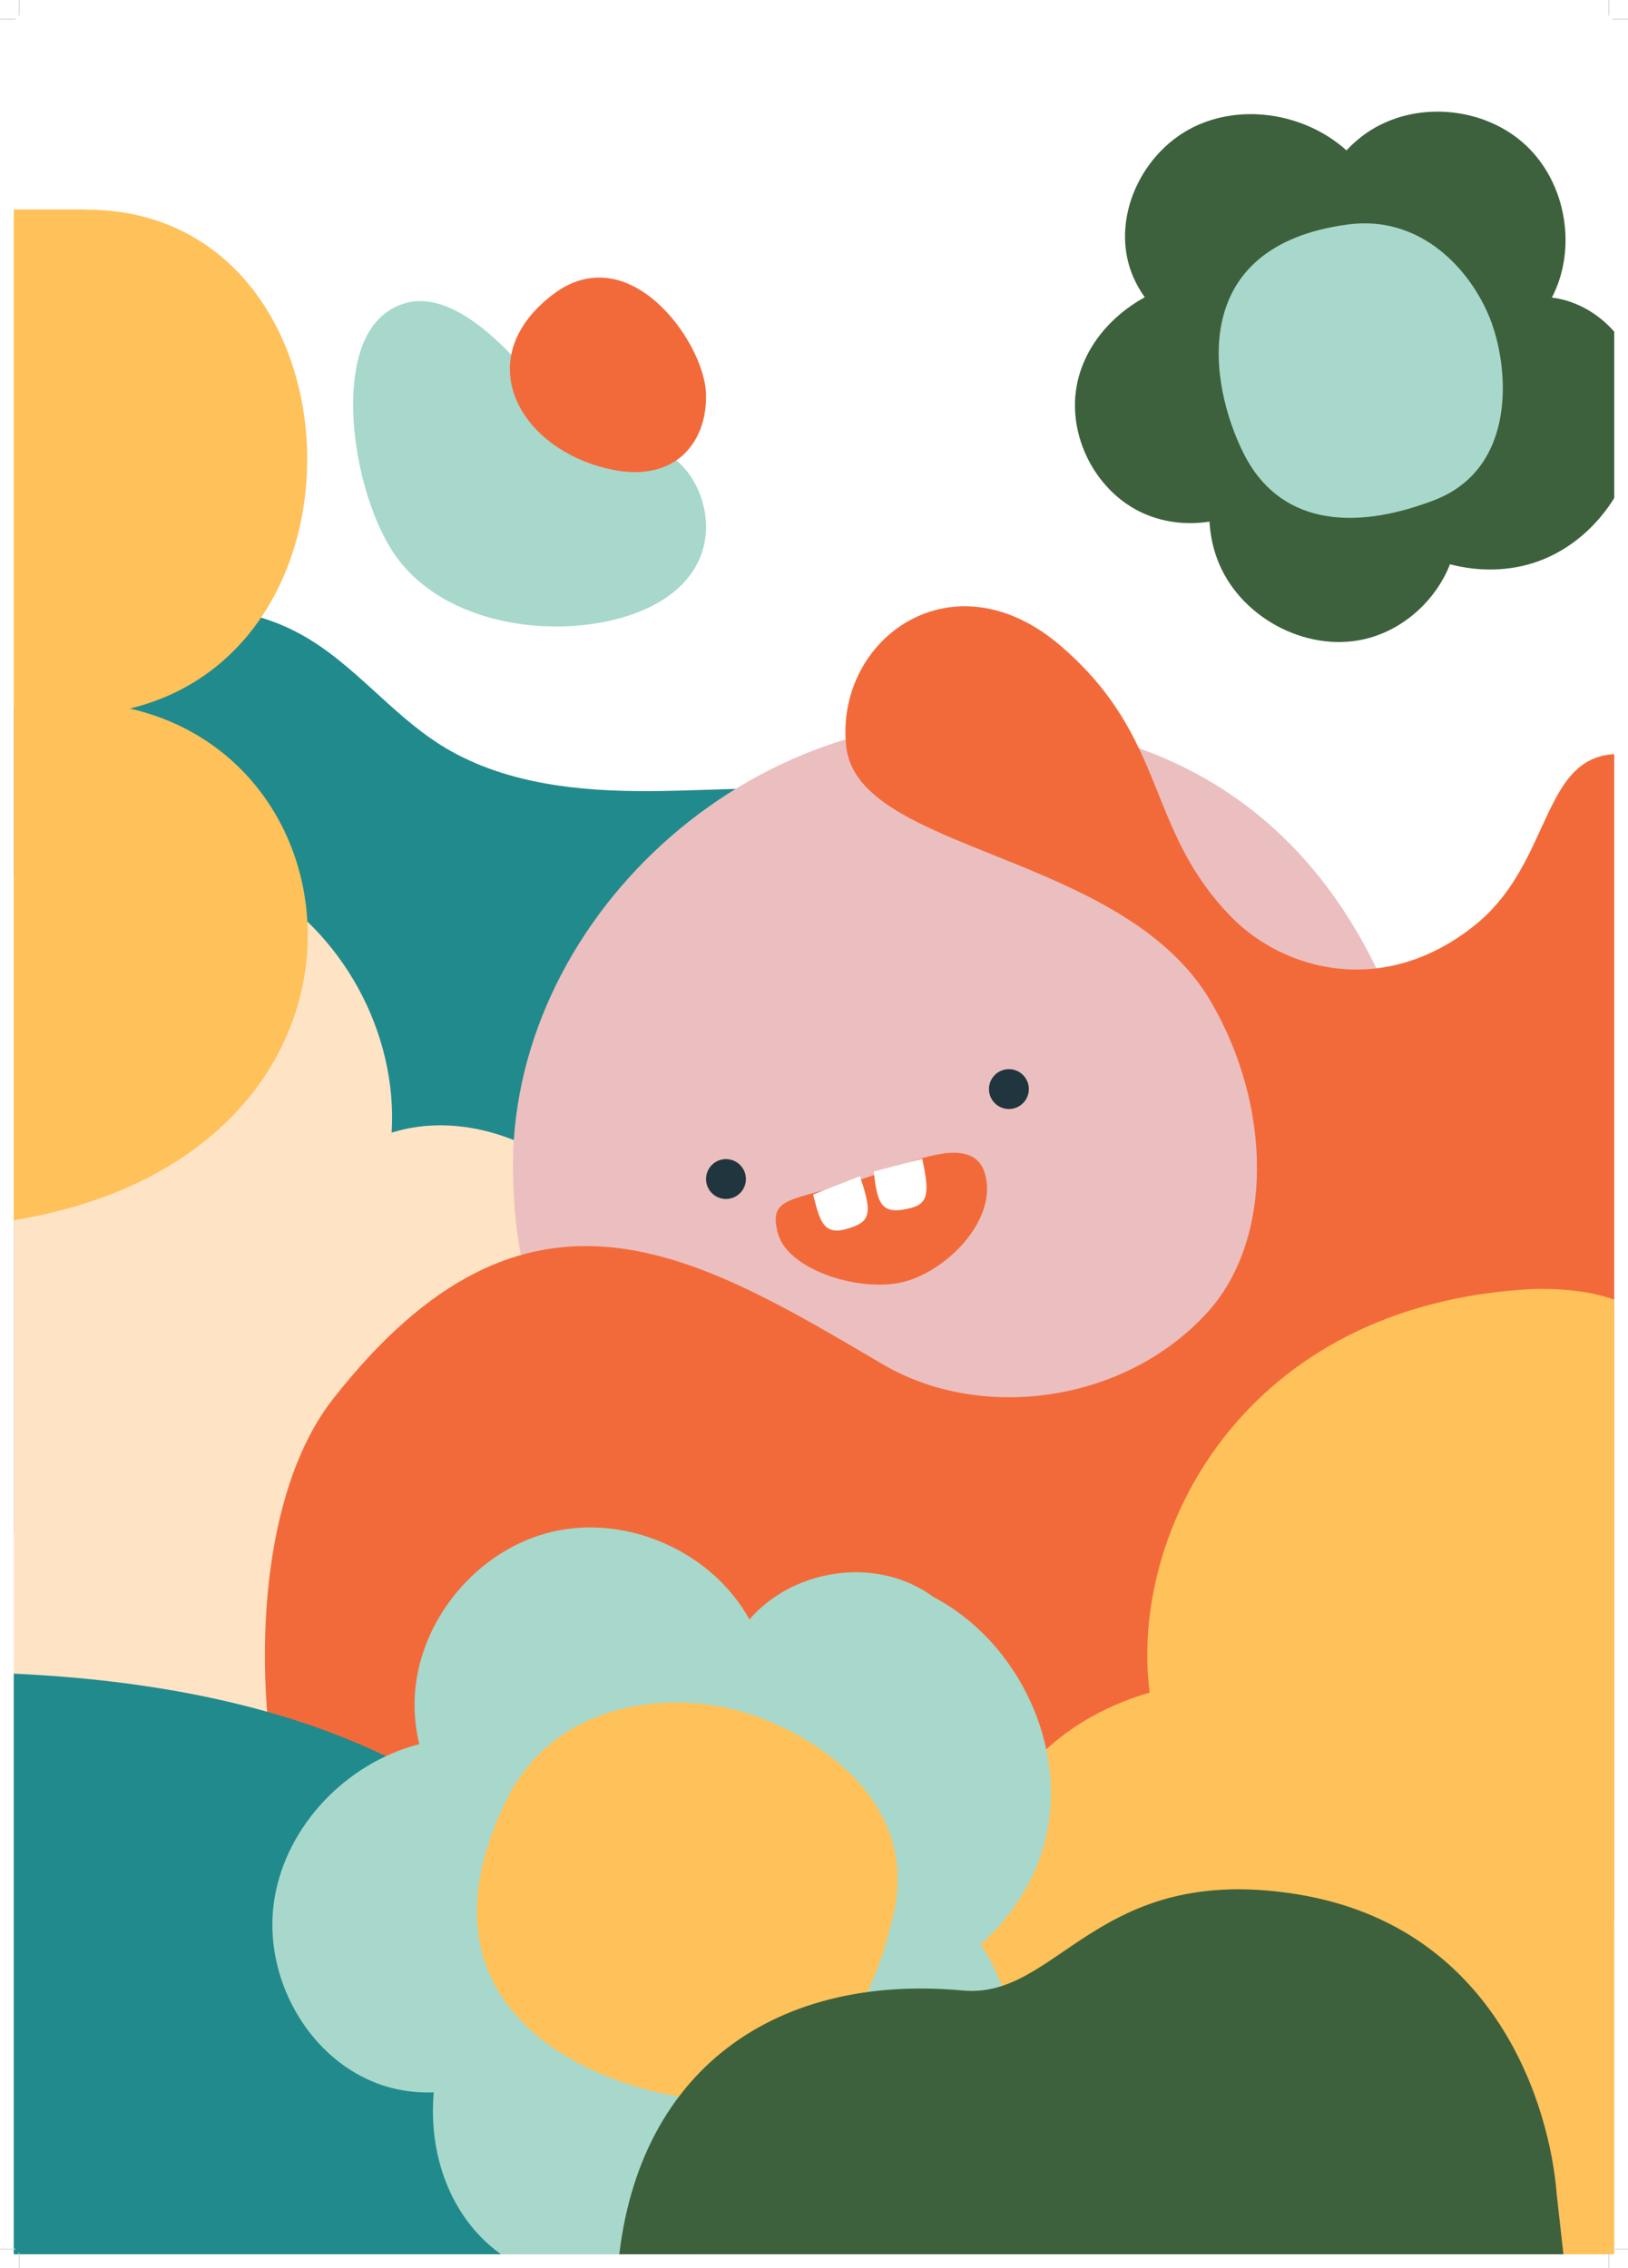 <svg width="2838" height="3954" viewBox="0 0 2838 3954" fill="none" xmlns="http://www.w3.org/2000/svg">
<rect x="0" y="0" width="2838" height="3954" fill="#808080" stroke="none"/>
<g clip-path="url(#clip0_124_1905)">
<rect width="2838" height="3954" fill="white"/>
<g clip-path="url(#clip1_124_1905)">
<g clip-path="url(#clip2_124_1905)">
<path d="M527.711 1107.68C617.159 1157.97 681.419 1244.19 768.281 1298.84C875.069 1366.01 1006.67 1379.86 1132.83 1379.2C1258.98 1378.53 1386.11 1365.19 1510.7 1385.02C1809.5 1432.57 2056.7 1676.19 2150.21 1963.93C2243.72 2251.67 2196.91 2573.05 2065.44 2845.55C1991.96 2997.85 1890.3 3140.35 1751.38 3236.77C1532.34 3388.81 1251.03 3409.31 984.844 3424.81C862.063 3431.97 738.38 3439.09 616.481 3422.74C494.582 3406.39 373.16 3364.88 279.71 3284.92C121.645 3149.67 68.358 2930.75 34.001 2725.57C-18.786 2410.34 -47.576 2091.1 -52.176 1771.52C-54.111 1637.02 -65.639 1490.02 -39.333 1357.25C-22.03 1269.92 34.137 1216.45 100.941 1161.87C223.653 1061.6 383.524 1026.6 527.711 1107.68Z" fill="#218A8D"/>
<path d="M681.149 956.154C778.132 1113.87 1041.94 1122.95 1160.93 1042.07C1279.92 961.182 1223.66 820.021 1162.98 792.967C1102.3 765.914 1020.18 771.386 944.798 679.23C869.415 587.075 761.528 478.071 671.325 546.313C581.123 614.555 612.132 843.921 681.149 956.154Z" fill="#A7D8CB"/>
<path d="M442.727 1537.72C596.122 1622.5 693.422 1799.61 682.719 1974.55C801.63 1937.41 935.664 1985.19 1025.27 2071.73C1114.88 2158.27 1165.75 2277.8 1196.29 2398.58C1236.15 2556.19 1244.83 2723.69 1204.5 2881.18C1164.17 3038.67 1072.37 3185.37 938.263 3277.27C804.154 3369.16 626.847 3401.31 473.559 3347.15C336.619 3298.77 302.964 3077.16 158.738 3060.06C-38.322 3036.7 -122.797 2999.61 -150.617 2857.06C-198.218 2613.17 -48.956 2155.29 -54.472 1906.86C-58.036 1746.4 -99.421 1550.04 91.781 1498.05C207.873 1466.48 337.078 1479.32 442.727 1537.72Z" fill="#FFE3C5"/>
<path d="M894.297 2046.54C885.352 1610.64 1301.55 1214.03 1773.39 1258.73C2245.22 1303.43 2405.5 1645.63 2475.03 1889C2544.57 2132.37 2168.6 2640.67 1586.75 2585.19C1004.89 2529.71 900.29 2338.6 894.297 2046.54Z" fill="#EBBFBF"/>
<path d="M580.234 2439.31C919.758 2005 1214.04 2187.55 1539.6 2378.84C1709.45 2478.64 1959.32 2446.77 2103.85 2289.03C2219.96 2162.3 2218.21 1930.88 2111.23 1746.79C1958.26 1483.59 1493.92 1487.57 1474.98 1300.26C1456.04 1112.95 1661.08 964.115 1849.4 1126.28C2037.71 1288.44 1995.33 1445.03 2147.56 1599.68C2237.64 1691.19 2411.73 1740.92 2571.27 1612.76C2730.82 1484.6 2673.28 1246.59 2908.67 1332.9C3144.07 1419.21 3086.53 1769.69 3065.6 2177.71C3044.68 2585.73 3332.39 3319.25 2804.05 3348.74C2275.72 3378.22 672.422 3506.38 559.955 3333.76C447.489 3161.14 404.35 2664.3 580.234 2439.31Z" fill="#F36A3A"/>
<path d="M3172.19 2684.72C3129.37 2554.2 3057.09 2429.83 2947.93 2346.44C2869.11 2286.23 2812.69 2243.68 2671.07 2247.24C2165.49 2273.67 1967.82 2673.31 2004.15 2950.74C1720.89 3034.05 1648.99 3300.54 1682.63 3548C1651.27 3650.47 1649.98 3763.19 1669.26 3869.45C1690.4 3985.93 1738.07 4102.69 1828.86 4178.66C1901.54 4239.49 1994.95 4268.87 2086.67 4292.72C2242.93 4333.34 2404.58 4362.18 2565.42 4348.13C2726.25 4334.08 2887.38 4273.53 2999.02 4156.9C3167.23 3981.19 3195.19 3717.95 3214.26 3475.45C3235.11 3210.48 3255.04 2937.27 3172.19 2684.72Z" fill="#FFC159"/>
<path d="M1196.75 3979.68C1196.75 3405.21 894.09 2914.83 -106.463 2914.83V3979.68H1196.75Z" fill="#218A8D"/>
<path d="M1876.7 674.151C1861.67 759.732 1908.32 852.494 1985.97 891.478C2023.57 910.353 2066.93 915.867 2108.43 909.363C2109.86 934.795 2115.41 959.928 2125.51 983.561C2167.31 1081.4 2285.66 1141.05 2387.96 1111.83C2450.95 1093.84 2503.79 1044.54 2527.68 983.721C2577.89 996.854 2631.41 996.34 2680.51 978.863C2793.86 938.514 2868.36 813.193 2856.04 694.576C2856.51 683.658 2855.9 672.692 2854.12 661.848C2842.17 589.045 2778.52 527.868 2705.31 518.802C2749.75 433.398 2730.4 319.504 2660.25 253.571C2590.09 187.639 2475.21 175.393 2392.73 225.055C2375.84 235.225 2360.61 247.814 2347.28 262.196C2344.45 259.665 2341.57 257.193 2338.63 254.794C2267.61 196.863 2162.72 181.051 2080.51 221.578C1998.31 262.104 1946.37 359.712 1964.95 449.46C1970.1 474.299 1980.85 497.641 1995.63 518.174C1935.45 551.119 1888.49 606.955 1876.7 674.151Z" fill="#3D613C"/>
<path d="M2350.22 391.292C2067.5 428.487 2107.54 669.73 2167.86 790.374C2228.18 911.018 2352.97 928.253 2499.55 872.24C2646.13 816.226 2630.8 639.661 2597.53 555.595C2564.26 471.529 2478.03 374.478 2350.22 391.292Z" fill="#A7D8CB"/>
<path d="M845.277 3906.77C933.118 3990.51 1077.06 4008.14 1182.52 3948.07C1233.58 3918.99 1273.57 3872.86 1298.16 3819.58C1328.83 3837.61 1362.34 3850.63 1397.63 3857.2C1543.72 3884.38 1704.71 3793.03 1749.99 3651.49C1777.86 3564.33 1761.49 3464.73 1709.3 3389.86C1763.45 3341.67 1804.31 3279.06 1822.02 3208.46C1862.91 3045.46 1774.94 2861.8 1627.53 2784.25C1615.2 2775.25 1601.98 2767.46 1588 2761.13C1494.12 2718.64 1373.72 2745.23 1306.47 2823.31C1241.63 2705.5 1094.26 2639.78 963.284 2670.27C832.308 2700.75 729.103 2824.79 722.945 2959.13C721.683 2986.64 724.521 3014.09 730.917 3040.72C725.783 3042.05 720.677 3043.49 715.609 3045.05C593.267 3082.73 493.65 3192.4 477.087 3319.34C460.524 3446.28 533.755 3582.24 652.466 3630.15C685.321 3643.41 720.778 3649 756.094 3647.72C747.779 3743.18 776.307 3841.01 845.277 3906.77Z" fill="#A7D8CB"/>
<path d="M883.248 3137.29C707.509 3494.72 1018.93 3635.02 1205.88 3658.35C1392.83 3681.67 1509.51 3549.98 1557.93 3336.22C1606.35 3122.46 1389.25 3003.52 1265.77 2977.08C1142.29 2950.64 962.694 2975.71 883.248 3137.29Z" fill="#FFC159"/>
<path d="M226.372 1235.26C672.087 1127.67 626.681 365.398 149.546 365.398V365.149H-56.101L-23.344 2133.95C687.161 2050.56 664.403 1335.16 226.372 1235.26Z" fill="#FFC159"/>
<path d="M2713.92 3827.11C2702.33 3674.06 2609.6 3358.1 2259.95 3302.17C1910.3 3246.23 1845.47 3485.65 1678.44 3470.15C1342.54 3438.99 1095.18 3618.29 1075.26 3979.92L1222.02 4008.1H2734.13L2713.92 3827.11Z" fill="#3D613C"/>
<path d="M963.233 513.859C827.048 618.197 894.283 762.338 1032.41 809.374C1170.55 856.41 1234.42 774.509 1230.64 684.929C1226.85 595.35 1096.32 411.893 963.233 513.859Z" fill="#F36A3A"/>
</g>
<path d="M1300.28 2054.7C1300.71 2073.89 1285.51 2089.79 1266.32 2090.22C1247.14 2090.65 1231.24 2075.44 1230.81 2056.26C1230.38 2037.07 1245.58 2021.17 1264.77 2020.74C1283.95 2020.31 1299.85 2035.52 1300.28 2054.7Z" fill="#20353D"/>
<path d="M1793.5 1897.88C1793.93 1917.07 1778.73 1932.97 1759.54 1933.4C1740.36 1933.83 1724.46 1918.62 1724.03 1899.44C1723.6 1880.25 1738.8 1864.35 1757.99 1863.92C1777.17 1863.5 1793.07 1878.7 1793.5 1897.88Z" fill="#20353D"/>
<path d="M1504.23 2055.02C1378.96 2095.35 1338.54 2084.56 1356.12 2150.25C1373.7 2215.94 1507.13 2256.66 1583.1 2232.57C1659.08 2208.48 1738.72 2121.84 1717.12 2046.42C1695.51 1971.01 1578.43 2031.13 1504.23 2055.02Z" fill="#F36A3A"/>
<path d="M1417.48 2082.4C1428.76 2126.6 1434.59 2154.26 1475.35 2142.61C1516.11 2130.96 1522.66 2118.63 1499 2050.56L1417.48 2082.4Z" fill="white"/>
<path d="M1522.97 2042.37C1529.03 2087.58 1531.59 2115.73 1573.43 2108.9C1615.27 2102.08 1623.22 2090.59 1607.64 2020.23L1522.97 2042.37Z" fill="white"/>
<path d="M27 33H0M2811 33H2838M27 3921H0M2811 3921H2838M33 27V0M33 3927V3954M2805 27V0M2805 3927V3954" stroke="white" stroke-width="1.25"/>
<path d="M27 33H0M2811 33H2838M27 3921H0M2811 3921H2838M33 27V0M33 3927V3954M2805 27V0M2805 3927V3954" stroke="black" stroke-width="0.25"/>
</g>
</g>
<defs>
<clipPath id="clip0_124_1905">
<rect width="2838" height="3954" fill="white"/>
</clipPath>
<clipPath id="clip1_124_1905">
<rect width="2838" height="3954" fill="white"/>
</clipPath>
<clipPath id="clip2_124_1905">
<rect width="2790" height="3906" fill="white" transform="translate(24 24)"/>
</clipPath>
</defs>
</svg>
